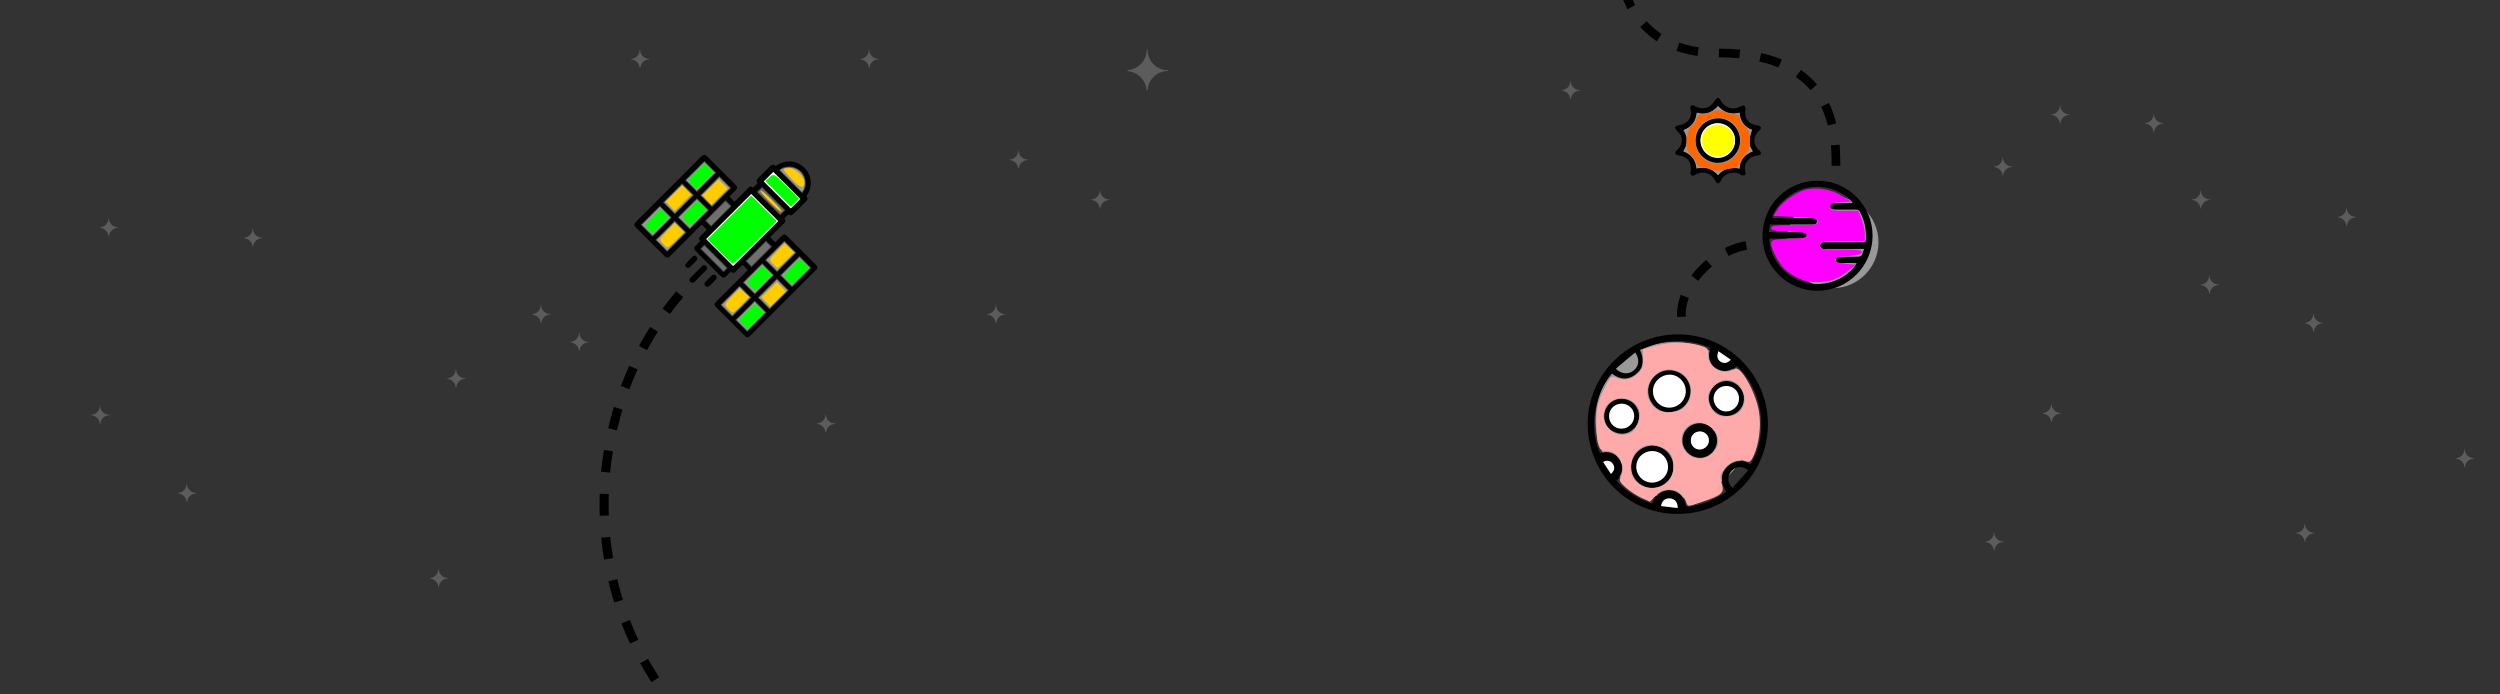 <?xml version="1.0" encoding="UTF-8" standalone="no"?>
<svg
   xmlns:dc="http://purl.org/dc/elements/1.1/"
   xmlns:cc="http://creativecommons.org/ns#"
   xmlns:rdf="http://www.w3.org/1999/02/22-rdf-syntax-ns#"
   xmlns:svg="http://www.w3.org/2000/svg"
   xmlns="http://www.w3.org/2000/svg"
   xmlns:sodipodi="http://sodipodi.sourceforge.net/DTD/sodipodi-0.dtd"
   xmlns:inkscape="http://www.inkscape.org/namespaces/inkscape"
   inkscape:version="1.0 (4035a4fb49, 2020-05-01)"
   sodipodi:docname="space-background_color.svg"
   xml:space="preserve"
   style="enable-background:new 0 0 1440 400;"
   viewBox="0 0 1440 400"
   y="0px"
   x="0px"
   id="Layer_1"
   version="1.1"><rect x="0" y="0" width="1440" height="400" fill="#333333" stroke="none"/><defs
   id="defs162" /><sodipodi:namedview
   inkscape:current-layer="Layer_1"
   inkscape:window-maximized="1"
   inkscape:window-y="-8"
   inkscape:window-x="-8"
   inkscape:cy="200"
   inkscape:cx="720"
   inkscape:zoom="0.85277778"
   showgrid="false"
   id="namedview160"
   inkscape:window-height="1017"
   inkscape:window-width="1920"
   inkscape:pageshadow="2"
   inkscape:pageopacity="0"
   guidetolerance="10"
   gridtolerance="10"
   objecttolerance="10"
   borderopacity="1"
   bordercolor="#666666"
   pagecolor="#ffffff" />
<style
   id="style2"
   type="text/css">
	.st0{opacity:0.5;fill:#FFFFFF;}
	.st1{fill:#FFFFFF;}
	.st2{stroke:#000000;stroke-miterlimit:10;}
	.st3{fill:#FFFFFF;stroke:#000000;stroke-miterlimit:10;}
	.st4{opacity:0.5;fill:#FFFFFF;stroke:#000000;stroke-miterlimit:10;}
	.st5{opacity:0.3;fill:#FFFFFF;stroke:#000000;stroke-miterlimit:10;}
	.st6{fill:none;stroke:#000000;stroke-width:5.219;stroke-miterlimit:10;stroke-dasharray:12.525;}
	.st7{fill:none;stroke:#000000;stroke-width:5;stroke-miterlimit:10;stroke-dasharray:12;}
	.st8{opacity:0.2;fill:#FFFFFF;}
</style>
<circle
   id="circle4"
   r="26.5"
   cy="139.5"
   cx="1055.5"
   class="st0" />
<circle
   id="circle6"
   r="45"
   cy="242"
   cx="964"
   class="st0" />
<path
   id="path8"
   d="M969.4,87.2c4.8,1.7,7.3,5.1,7.7,10c5-1.3,9.1,0,12.5,3.9c3.3-4,7.5-5.1,12.5-3.8c0.2-5.2,3-8.3,7.7-10.1  c-1.3-2-2.3-4-2.1-6.2c0.3-2.1,1-4.1,1.6-6.3c-4.3-1.6-6.9-4.8-7.2-9.9c-5,1.2-9.2,0-12.5-3.9c-3.4,4-7.5,5.2-12.4,3.9  c-0.4,5.1-3,8.3-7.7,10.1C972.2,79,972.1,83.1,969.4,87.2z"
   class="st0" />
<path
   id="path10"
   d="M1015.2,135.8c0-17.6,14.1-31.7,31.7-31.7c17.5,0,31.7,14.2,31.7,31.7c0,17.4-14.3,31.7-31.7,31.7  C1029.4,167.5,1015.2,153.3,1015.2,135.8z M1073.7,143.4c-0.7,0-1.4,0-2,0c-6.7,0-13.4,0-20.1,0c-0.7,0-1.5,0.1-2-0.2  c-0.6-0.4-1.3-1.2-1.3-1.9c0-0.5,0.8-1.2,1.4-1.6c0.4-0.2,1-0.1,1.5-0.1c7.3,0,14.5,0,21.8,0c0.9,0,1.6,0,1.7-1.3  c0.4-5.8-0.6-11.2-3.4-16.3c-0.5-0.9-1.1-1.3-2.2-1.3c-4,0.1-8,0-12,0c-2,0-3-0.7-2.9-1.9c0.2-1.7,1.5-1.8,2.8-1.8c3,0,6.1,0,9.1,0  c0.3,0,0.7-0.1,1.1-0.2c-5.9-7.4-18-11.4-28.7-8c-8.2,2.6-17.3,11.2-17.5,16.8c0.5,0,0.9,0,1.4,0c7.2,0,14.4,0,21.6,0  c1.9,0,2.7,0.7,2.6,2c-0.2,1.6-1.3,1.7-2.6,1.7c-5,0-9.9,0-14.9,0c-3.1,0-6.3,0-9.6,0c-0.2,1.5-0.4,2.8-0.6,4.4c6.4,0,12.5,0,18.6,0  c0.7,0,1.5-0.1,2,0.2c0.6,0.4,1.2,1.2,1.2,1.8c0,0.6-0.8,1.2-1.4,1.6c-0.4,0.3-1.1,0.1-1.7,0.1c-5.5,0-11,0-16.5,0c-0.7,0-1.3,0-2,0  c0,9.2,7.1,22.2,21.4,25.5c11.8,2.7,23.6-2.6,29-11.3c-0.6,0-1.2-0.1-1.7-0.1c-2.6,0-5.3,0-7.9,0c-1.2,0-2.4-0.3-2.4-1.8  c0-1.5,1.1-1.8,2.4-1.8c2.8,0,5.6,0,8.4,0c4,0,4,0,5.2-3.9C1073.7,144,1073.7,143.9,1073.7,143.4z" />
<g
   id="g16">
	<path
   id="path12"
   d="M974.1,64.8c-0.1-0.5-0.2-1.1-0.3-1.7c-0.2-0.8-0.5-1.6,0.3-2.2c0.9-0.7,1.6-0.1,2.3,0.3c3,1.6,5.9,1.6,8.7-0.2   c1.2-0.8,1.9-2.3,2.9-3.4c0.5-0.5,1-1.3,1.5-1.3c0.5,0,1.2,0.8,1.5,1.3c2,4.4,7.2,6.2,11.5,3.7c0.2-0.1,0.4-0.3,0.6-0.3   c0.6-0.1,1.4-0.3,1.7-0.1c0.4,0.3,0.6,1.2,0.6,1.7c-1,5.6,1.8,9.2,7.3,9.7c0.6,0.1,1.5,0.6,1.6,1c0.1,0.6-0.3,1.4-0.8,1.8   c-4,3.3-4,8.4,0,11.7c0.5,0.4,0.9,1.2,0.8,1.7c-0.1,0.5-1,1-1.6,1c-1.9,0.3-3.8,0.7-5.2,2.1c-2.2,2-3,4.4-2.2,7.2   c0.2,0.9,0.5,1.8-0.5,2.2c-0.5,0.2-1.5,0-2-0.3c-4.3-2.6-9.6-0.9-11.7,3.6c-0.3,0.6-1,1.3-1.6,1.3c-0.4,0-1.2-0.7-1.4-1.3   c-2.1-4.5-6.9-6.2-11.3-3.8c-0.4,0.2-0.8,0.5-1.2,0.6c-1.2,0.4-2.1-0.5-1.9-1.7c1.1-5.8-1.6-9.4-7.4-10c-0.5-0.1-1.4-0.6-1.4-1   c-0.1-0.5,0.3-1.4,0.8-1.7c3.2-2.7,4-6.6,1.7-9.8c-0.5-0.7-1.2-1.1-1.7-1.8c-0.4-0.5-0.9-1.3-0.8-1.9c0.1-0.4,1-0.9,1.6-1   c4.1-0.4,6.8-2.5,7.5-6.2C974,65.8,974,65.4,974.1,64.8z M969.4,87.2c4.8,1.7,7.3,5.1,7.7,10c5-1.3,9.1,0,12.5,3.9   c3.3-4,7.5-5.1,12.5-3.8c0.2-5.2,3-8.3,7.7-10.1c-1.3-2-2.3-4-2.1-6.2c0.3-2.1,1-4.1,1.6-6.3c-4.3-1.6-6.9-4.8-7.2-9.9   c-5,1.2-9.2,0-12.5-3.9c-3.4,4-7.5,5.2-12.4,3.9c-0.4,5.1-3,8.3-7.7,10.1C972.2,79,972.1,83.1,969.4,87.2z" />
	<path
   id="path14"
   d="M976.7,81c0-7.2,5.8-12.8,13.2-12.8c6.7,0,12.4,6,12.4,12.8c0,7-5.8,12.7-12.8,12.8C982.5,93.8,976.7,88.1,976.7,81z    M989.5,90.9c5.5,0,9.9-4.5,9.9-10c0-5.5-4.5-9.9-10-9.9c-5.5,0-9.9,4.4-9.9,10C979.6,86.5,984,90.9,989.5,90.9z" />
</g>
<g
   id="g46">
	<path
   id="path18"
   d="M1018.3,244.5c-0.1,28.9-23.6,52-52.9,51.5c-28.9-0.4-51.1-24.1-50.9-52.3c0.2-28.3,23.8-51.5,52.7-51.1   C996.3,193,1018.5,216.9,1018.3,244.5z M1008.4,267.5c11.3-19.3,6-44-7.9-56.6c-0.2,0.1-0.4,0.2-0.6,0.3c-3.7,3-7.8,3.3-11.4,1   c-3.5-2.2-4.9-6-3.7-10.6c0.4-1.4-0.3-1.6-1.3-2c-9.7-3.8-19.6-4.1-29.6-1.4c-3.1,0.8-6.1,2.2-9.3,3.3c2.4,5.2,2.4,9.8-1.6,13.4   c-4.6,4.2-9.7,4-14.5,0.3c-11.1,12.4-12.9,34-6.8,45.8c4.3-1.3,8.1-0.5,10.8,3.2c3.2,4.4,2.2,8.7-1.4,12.7   c5.7,6.4,12.6,10.5,20.5,13.2c0.3-0.5,0.4-0.8,0.5-1c1.9-4.6,5.4-7,10-6.7c4.4,0.3,7.7,3.3,8.7,8c0.3,1.5,1.1,1.6,2.3,1.4   c6.8-1.1,13.2-3.4,19.1-7.1c0.7-0.5,1.4-1,2-1.5c-3.2-6-3.2-10.3,0.3-14C998.7,264.9,1003.4,264.6,1008.4,267.5z M930.7,212.4   c3.3,3.2,7.4,3.4,10.3,1c3.1-2.6,3.6-6.3,0.9-10.4C938.1,206.1,934.4,209.2,930.7,212.4z M1007,270.9c-3.5-2.7-7.3-2.4-9.8,0.5   c-2.4,2.8-2.3,7,0.7,9.7C1000.8,277.7,1003.8,274.4,1007,270.9z M966.3,292.6c0.2-3.1-1.5-5.2-4.2-5.5c-2.9-0.3-4.8,1.2-5.3,4.4   C960,291.9,963.1,292.3,966.3,292.6z M989.8,202.3c-1,2.9-0.5,4.8,1.5,6c1.9,1.1,3.9,0.8,5.7-1.2   C994.6,205.6,992.3,204,989.8,202.3z M927.9,273c2.2-2.1,2.4-4.1,0.9-6c-1.3-1.7-3.4-2.1-5.4-0.9C925,268.4,926.4,270.7,927.9,273z   " />
	<path
   id="path20"
   d="M966.3,292.6c-3.2-0.4-6.3-0.7-9.5-1.1c0.4-3.1,2.4-4.7,5.3-4.4C964.8,287.4,966.5,289.5,966.3,292.6z"
   class="st1" />
	<path
   id="path22"
   d="M989.8,202.3c2.5,1.7,4.8,3.3,7.1,4.9c-1.7,2-3.8,2.3-5.7,1.2C989.3,207.2,988.7,205.3,989.8,202.3z"
   class="st1" />
	<path
   id="path24"
   d="M927.9,273c-1.5-2.4-3-4.6-4.5-6.9c2-1.2,4.1-0.7,5.4,0.9C930.3,268.9,930.1,271,927.9,273z"
   class="st1" />
	<path
   id="path26"
   d="M951.6,281c-6.8,0-12.1-5.5-12-12.3c0.1-6.6,5.6-12,12.2-12c6.6,0.1,12.1,5.5,12.1,12.2C963.8,275.6,958.4,281,951.6,281z    M959,269.2c0.1-4.2-3.1-7.6-7.1-7.7c-4.2-0.1-7.5,3.1-7.6,7.2c-0.1,4.1,3.1,7.5,7.3,7.5C955.6,276.3,958.9,273.2,959,269.2z" />
	<path
   id="path28"
   d="M961.5,237.4c-6.2,0.3-11.7-4.9-12.1-11.5c-0.4-6.4,4.9-12.3,11.3-12.6c7-0.3,12.6,4.6,13,11.3   C974,231.7,968.9,237.1,961.5,237.4z M961.5,232.8c4.1,0,7.5-3.3,7.5-7.3c0-4-3.3-7.5-7.1-7.6c-4.1-0.1-7.7,3.3-7.7,7.4   C954.1,229.4,957.4,232.7,961.5,232.8z" />
	<path
   id="path30"
   d="M994.4,219.5c5.5,0,10.1,4.6,10.1,10.1c0,5.5-4.6,10.1-10.2,10c-5.4-0.1-9.9-4.6-10-10   C984.3,224.2,988.9,219.5,994.4,219.5z M999.7,229.6c0-3-2.3-5.3-5.3-5.2c-3,0-5.3,2.4-5.3,5.3c0,2.8,2.4,5.3,5.1,5.3   C997.2,235,999.7,232.5,999.7,229.6z" />
	<path
   id="path32"
   d="M944.1,239.8c0,5.4-4.5,10-9.8,10c-5.9-0.1-10.3-4.4-10.3-10.1c0-5.4,4.5-10,9.8-10C939.6,229.7,944.1,234.1,944.1,239.8z    M928.7,239.7c0,2.9,2.4,5.3,5.3,5.3c2.9,0,5.2-2.3,5.3-5.2c0.1-2.9-2.3-5.3-5.3-5.4C931.1,234.5,928.7,236.8,928.7,239.7z" />
	<path
   id="path34"
   d="M969.1,253.7c0-5.5,4.4-9.9,9.9-9.9c5.5,0,10,4.4,10,9.9c0,5.5-4.5,10-9.9,10C973.7,263.6,969.1,259.1,969.1,253.7z    M984.3,253.6c0-2.9-2.3-5.1-5.2-5.1c-2.9,0-5.1,2.3-5.1,5.2c0,2.8,2.2,5.1,5,5.1C981.9,258.9,984.3,256.6,984.3,253.6z" />
	<path
   id="path36"
   d="M960.8,269.2c-0.1,4.9-4.2,8.8-9.3,8.8c-5.1-0.1-9.1-4.2-9-9.3c0.1-5.1,4.2-9,9.4-8.9   C957,259.9,960.9,264.1,960.8,269.2z"
   class="st1" />
	<path
   id="path38"
   d="M961.4,234.8c-5.2,0-9.4-4.4-9.3-9.6c0-5.2,4.6-9.5,9.9-9.4c4.9,0.1,9.1,4.5,9,9.6   C971,230.6,966.6,234.9,961.4,234.8z"
   class="st1" />
	<path
   id="path40"
   d="M1001.7,229.6c0,4.1-3.5,7.5-7.6,7.4c-3.8,0-7-3.4-7.1-7.4c0-4,3.2-7.3,7.3-7.3   C998.5,222.3,1001.7,225.4,1001.7,229.6z"
   class="st1" />
	<path
   id="path42"
   d="M926.8,239.7c0-4.1,3.2-7.2,7.3-7.2c4.1,0,7.3,3.3,7.2,7.3c-0.1,3.9-3.3,7.1-7.2,7.1   C930.1,247.1,926.8,243.8,926.8,239.7z"
   class="st1" />
	<path
   id="path44"
   d="M984.3,253.6c0,2.9-2.4,5.3-5.4,5.3c-2.8,0-4.9-2.3-5-5.1c0-2.9,2.2-5.2,5.1-5.2   C981.9,248.5,984.2,250.7,984.3,253.6z"
   class="st1" />
</g>
<g
   id="ZDwusf.tif">
	<g
   id="g94">
		<path
   id="path48"
   d="M446.8,96.2c6.4-4.6,12.7-2.7,16.3,0.9c2.2,2.2,3.2,4.9,3.4,7.9c0.1,3-0.9,5.7-2.7,8c1.2,1.5,1.2,1.6-0.2,3    c-2.2,2.2-4.4,4.4-6.6,6.6c-1.2,1.2-1.4,1.2-2.8,0.1c-1,1-2.1,2.1-3.1,3.1c1.1,1.5,1.1,1.6-0.3,2.9c-2.6,2.6-5.2,5.2-7.9,7.9    c1.2,1.2,2.4,2.4,3.7,3.7c1-1,2.1-2.1,3.2-3.2c2-2,2-2,4,0c5.2,5.2,10.4,10.4,15.6,15.6c1.2,1.2,1.2,1.6,0,2.7    c-12.5,12.5-25,25-37.5,37.5c-1.2,1.2-1.6,1.2-2.7,0c-5.4-5.4-10.8-10.7-16.1-16.1c-1.3-1.3-1.3-1.6,0-2.9    c5.8-5.8,11.7-11.7,17.5-17.5c0.7-0.7,0.8-1.1,0-1.8c-1-0.9-1.9-1.8-2.9-2.8c-1.4,1.4-2.6,2.6-3.9,3.9c-1.3,1.3-1.4,1.3-2.9,0.1    c-1,1-2,2-3,3c-0.9,0.9-1.4,0.9-2.3,0c-4.9-4.9-9.7-9.7-14.6-14.6c-1-1-1-1.3,0-2.3c1-1,2-2,2.9-2.9c-1-1.7-1-1.7,0.4-3.1    c1.2-1.2,2.4-2.4,3.6-3.6c-1.2-1.2-2.4-2.4-3.7-3.7c-0.3,0.3-0.6,0.6-0.9,0.9c-5.9,5.9-11.7,11.7-17.6,17.6    c-1.1,1.1-1.5,1.1-2.6,0c-5.5-5.4-10.9-10.9-16.4-16.4c-1.1-1.1-1.1-1.5,0-2.6c12.6-12.6,25.2-25.2,37.7-37.7c1-1,1.4-1,2.5,0    c5.5,5.5,11,11,16.4,16.4c1,1,1,1.5,0,2.5c-1.3,1.3-2.5,2.5-3.9,3.9c1.2,1.2,2.4,2.4,3.7,3.7c0.3-0.3,0.5-0.5,0.8-0.8    c2.4-2.4,4.8-4.8,7.2-7.2c1.2-1.2,1.4-1.2,2.8-0.2c1-1,2.1-2.1,3.1-3.1c-1-1.5-1-1.6,0.3-2.9c2.2-2.2,4.5-4.5,6.7-6.7    C445.2,95.1,445.5,95.1,446.8,96.2z M449,127.3c-5.5-5.5-10.9-10.9-16.3-16.3c-8.9,8.9-17.8,17.8-26.7,26.7    c5.5,5.5,10.9,10.9,16.3,16.3C431.2,145.1,440,136.2,449,127.3z M461.7,114.6c-5.5-5.5-10.9-10.9-16.3-16.3    c-2.1,2.1-4.1,4.1-6.2,6.2c5.5,5.5,10.9,10.9,16.3,16.3C457.6,118.7,459.7,116.6,461.7,114.6z M460.5,147.4    c-3.8,3.8-7.5,7.5-11.2,11.2c2.3,2.3,4.6,4.6,6.9,6.9c3.7-3.7,7.5-7.5,11.2-11.2C465,151.9,462.8,149.7,460.5,147.4z M434.7,173.1    c-3.8,3.8-7.5,7.5-11.2,11.2c2.3,2.3,4.6,4.6,6.9,6.9c3.8-3.8,7.5-7.5,11.2-11.2C439.3,177.6,437.1,175.4,434.7,173.1z     M440.6,149.8c2.4,2.4,4.6,4.6,7,7c3.7-3.7,7.4-7.4,11.2-11.2c-2.3-2.3-4.6-4.6-7-7C448,142.4,444.3,146.1,440.6,149.8z     M421.8,182.5c3.8-3.8,7.5-7.5,11.1-11.1c-2.4-2.4-4.6-4.6-6.9-6.9c-3.7,3.7-7.4,7.4-11.1,11.1    C417.2,177.9,419.5,180.2,421.8,182.5z M410.1,119.4c3.7-3.7,7.4-7.4,11.1-11.1c-2.4-2.4-4.6-4.6-6.9-6.9    c-3.7,3.7-7.4,7.4-11.1,11.1C405.5,114.8,407.8,117,410.1,119.4z M388.6,127c-3.8,3.8-7.5,7.5-11.2,11.2c2.3,2.3,4.6,4.6,6.9,6.9    c3.7-3.7,7.4-7.4,11.2-11.2C393.2,131.6,391,129.3,388.6,127z M405.7,92.6c-3.7,3.7-7.4,7.4-11.2,11.2c2.3,2.3,4.6,4.6,6.9,6.9    c3.7-3.7,7.4-7.4,11.2-11.2C410.3,97.3,408.1,95,405.7,92.6z M387,125.3c-2.4-2.4-4.7-4.7-6.9-6.9c-3.7,3.7-7.4,7.4-11.1,11.1    c2.4,2.4,4.6,4.6,6.9,6.9C379.5,132.7,383.2,129.1,387,125.3z M443.3,178.3c3.8-3.8,7.4-7.4,11.1-11.1c-2.3-2.3-4.6-4.6-6.9-6.9    c-3.7,3.7-7.4,7.4-11.1,11.1C438.7,173.7,441,175.9,443.3,178.3z M434.8,169.7c3.6-3.6,7.2-7.2,10.7-10.7c0.5-0.5,0.2-0.8-0.2-1.1    c-1.7-1.7-3.5-3.5-5.2-5.2c-0.4-0.4-0.7-0.7-1.1-1.1c-3.8,3.8-7.5,7.5-11.2,11.2C430.1,165,432.4,167.3,434.8,169.7z M408.4,121.1    c-2.3-2.3-4.6-4.6-7-7c-3.7,3.7-7.4,7.4-11.1,11.1c2.3,2.3,4.6,4.6,7,7C401,128.5,404.7,124.8,408.4,121.1z M392.9,105.5    c-3.8,3.8-7.4,7.4-11.1,11.1c2.3,2.3,4.6,4.6,6.9,6.9c3.7-3.7,7.4-7.4,11.1-11.1C397.5,110.1,395.2,107.9,392.9,105.5z M462,111.4    c3.2-3.7,2.8-9.4-0.8-12.9c-3.5-3.4-9.3-3.6-12.7-0.6C453.1,102.4,457.6,106.9,462,111.4z M409.6,130.7c4-4,8-8,11.9-11.9    c-1.3-1.3-2.5-2.5-3.6-3.6c-4,4-7.9,7.9-11.9,11.9C407.2,128.3,408.4,129.4,409.6,130.7z M441.2,138.5c-4,4-7.9,7.9-11.9,11.9    c1.2,1.2,2.4,2.4,3.6,3.6c4-4,7.9-7.9,11.9-11.9C443.6,140.9,442.5,139.8,441.2,138.5z M435.8,110.6c4.6,4.6,9.1,9.1,13.6,13.6    c1.1-1.1,2.1-2.1,3.1-3.1c-4.6-4.6-9.1-9.1-13.6-13.6C437.8,108.6,436.8,109.6,435.8,110.6z M419.3,154.4c-4.5-4.5-9-9-13.6-13.6    c-0.9,0.9-1.7,1.7-2.5,2.5c4.6,4.6,9.1,9.1,13.6,13.6C417.6,156,418.4,155.2,419.3,154.4z"
   class="st2" />
		<path
   id="path50"
   d="M401.5,156.9c1-1,2-2,3-3c0.6-0.6,1.2-1,1.9-0.3c0.7,0.7,0.3,1.4-0.2,1.9c-2.1,2.1-4.2,4.2-6.3,6.3    c-0.6,0.6-1.3,0.9-1.9,0.3c-0.7-0.7-0.3-1.4,0.3-2C399.3,159,400.4,158,401.5,156.9z"
   class="st2" />
		<path
   id="path52"
   d="M410.1,162.6c-0.6,0.6-1.1,1.2-1.8,1.7c-0.5,0.5-1.2,0.6-1.7,0c-0.5-0.5-0.4-1.2,0.1-1.6    c1.2-1.2,2.4-2.5,3.6-3.6c0.5-0.5,1.2-0.6,1.7,0c0.5,0.6,0.3,1.1-0.1,1.6C411.3,161.4,410.7,162,410.1,162.6z"
   class="st2" />
		<path
   id="path54"
   d="M397.5,149.9c0.6-0.6,1.2-1.2,1.7-1.7c0.5-0.5,1.1-0.6,1.6-0.1c0.6,0.5,0.5,1.2,0,1.7    c-1.2,1.2-2.4,2.5-3.6,3.6c-0.5,0.5-1.1,0.6-1.6,0.1c-0.5-0.5-0.5-1.2,0.1-1.7C396.3,151.1,396.9,150.5,397.5,149.9z"
   class="st2" />
		<path
   id="path56"
   d="M449,127.3c-8.9,8.9-17.8,17.8-26.7,26.7c-5.4-5.4-10.8-10.8-16.3-16.3c8.9-8.9,17.8-17.8,26.7-26.7    C438.1,116.5,443.5,121.9,449,127.3z"
   class="st3" />
		<path
   id="path58"
   d="M461.7,114.6c-2.1,2.1-4.1,4.1-6.2,6.2c-5.4-5.4-10.8-10.8-16.3-16.3c2.1-2.1,4.1-4.1,6.2-6.2    C450.9,103.7,456.3,109.1,461.7,114.6z"
   class="st3" />
		<path
   id="path60"
   d="M460.5,147.4c2.3,2.3,4.6,4.6,6.9,6.9c-3.7,3.7-7.4,7.4-11.2,11.2c-2.3-2.3-4.6-4.6-6.9-6.9    C453,154.8,456.7,151.1,460.5,147.4z"
   class="st4" />
		<path
   id="path62"
   d="M434.7,173.1c2.3,2.3,4.6,4.6,6.9,6.9c-3.7,3.7-7.4,7.4-11.2,11.2c-2.3-2.3-4.5-4.5-6.9-6.9    C427.3,180.6,431,176.9,434.7,173.1z"
   class="st4" />
		<path
   id="path64"
   d="M440.6,149.8c3.7-3.7,7.4-7.4,11.2-11.2c2.3,2.3,4.6,4.6,7,7c-3.7,3.7-7.4,7.4-11.2,11.2    C445.2,154.5,443,152.2,440.6,149.8z"
   class="st4" />
		<path
   id="path66"
   d="M421.8,182.5c-2.3-2.3-4.6-4.6-6.9-6.9c3.7-3.7,7.4-7.4,11.1-11.1c2.3,2.3,4.6,4.6,6.9,6.9    C429.3,175.1,425.6,178.8,421.8,182.5z"
   class="st4" />
		<path
   id="path68"
   d="M410.1,119.4c-2.3-2.3-4.6-4.6-6.9-6.9c3.7-3.7,7.4-7.4,11.1-11.1c2.3,2.3,4.6,4.6,6.9,6.9    C417.5,111.9,413.8,115.6,410.1,119.4z"
   class="st4" />
		<path
   id="path70"
   d="M388.6,127c2.3,2.3,4.6,4.6,6.9,6.9c-3.7,3.7-7.4,7.4-11.2,11.2c-2.3-2.3-4.6-4.6-6.9-6.9    C381.2,134.5,384.9,130.8,388.6,127z"
   class="st4" />
		<path
   id="path72"
   d="M405.7,92.6c2.3,2.3,4.6,4.6,6.9,6.9c-3.7,3.7-7.4,7.4-11.2,11.2c-2.3-2.3-4.6-4.6-6.9-6.9    C398.3,100.1,402,96.4,405.7,92.6z"
   class="st4" />
		<path
   id="path74"
   d="M387,125.3c-3.7,3.7-7.4,7.4-11.1,11.1c-2.3-2.3-4.6-4.6-6.9-6.9c3.7-3.7,7.4-7.4,11.1-11.1    C382.3,120.7,384.6,123,387,125.3z"
   class="st4" />
		<path
   id="path76"
   d="M443.3,178.3c-2.3-2.3-4.6-4.6-6.9-6.9c3.7-3.7,7.4-7.4,11.1-11.1c2.3,2.3,4.6,4.6,6.9,6.9    C450.8,170.8,447.1,174.5,443.3,178.3z"
   class="st4" />
		<path
   id="path78"
   d="M434.8,169.7c-2.4-2.4-4.7-4.7-7-7c3.7-3.7,7.4-7.4,11.2-11.2c0.4,0.4,0.7,0.7,1.1,1.1    c1.7,1.7,3.5,3.5,5.2,5.2c0.3,0.3,0.7,0.6,0.2,1.1C441.9,162.5,438.4,166.1,434.8,169.7z"
   class="st4" />
		<path
   id="path80"
   d="M408.4,121.1c-3.7,3.7-7.4,7.4-11.1,11.1c-2.3-2.3-4.6-4.6-7-7c3.7-3.7,7.4-7.4,11.1-11.1    C403.8,116.4,406.1,118.7,408.4,121.1z"
   class="st4" />
		<path
   id="path82"
   d="M392.9,105.5c2.4,2.4,4.6,4.6,6.9,6.9c-3.7,3.7-7.4,7.4-11.1,11.1c-2.3-2.3-4.6-4.6-6.9-6.9    C385.4,112.9,389.1,109.3,392.9,105.5z"
   class="st4" />
		<path
   id="path84"
   d="M462,111.4c-4.5-4.5-9-9-13.4-13.4c3.4-3.1,9.2-2.8,12.7,0.6C464.8,102,465.2,107.7,462,111.4z"
   class="st4" />
		<path
   id="path86"
   d="M409.6,130.7c-1.2-1.2-2.4-2.4-3.6-3.6c4-4,7.9-7.9,11.9-11.9c1.2,1.2,2.4,2.4,3.6,3.6    C417.5,122.7,413.6,126.6,409.6,130.7z"
   class="st5" />
		<path
   id="path88"
   d="M441.2,138.5c1.2,1.2,2.4,2.4,3.6,3.6c-4,4-7.9,7.9-11.9,11.9c-1.2-1.2-2.4-2.4-3.6-3.6    C433.3,146.5,437.2,142.5,441.2,138.5z"
   class="st5" />
		<path
   id="path90"
   d="M435.8,110.6c1-1,2-2,3.1-3.1c4.5,4.5,9.1,9.1,13.6,13.6c-1,1-2,2-3.1,3.1    C444.9,119.7,440.3,115.2,435.8,110.6z"
   class="st5" />
		<path
   id="path92"
   d="M419.3,154.4c-0.8,0.8-1.6,1.6-2.5,2.5c-4.5-4.5-9-9-13.6-13.6c0.8-0.8,1.6-1.6,2.5-2.5    C410.2,145.3,414.7,149.8,419.3,154.4z"
   class="st5" />
	</g>
</g>
<path
   id="path97"
   d="M391.5,169.5c-98,115-39,354,262.7,311c298.8-42.6,305-77,305-77"
   class="st6" />
<path
   id="path99"
   d="M968.5,182.5c-1-19,20-42,46-42"
   class="st7" />
<path
   id="path101"
   d="M1057.5,95.5c0-18,0-65-68-65s-58-75-58-75"
   class="st7" />
<path
   id="path103"
   d="M989.5,90.9c5.5,0,9.9-4.5,9.9-10c0-5.5-4.5-9.9-10-9.9c-5.5,0-9.9,4.4-9.9,10C979.6,86.5,984,90.9,989.5,90.9z  "
   class="st1" />
<path
   id="path105"
   d="M672.8,40.5c-6.5,0-11.8-5.3-11.8-11.8c0-0.1,0-0.2,0-0.2c-0.2,0-0.3,0-0.5,0c0,0.1,0,0.1,0,0.2  c0,6.2-4.9,11.3-11,11.7c0,0.2,0,0.4,0,0.6c5.8,0.4,10.5,5.1,10.9,10.9c0.2,0,0.4,0,0.6,0c0.4-6.1,5.5-11,11.7-11c0.1,0,0.1,0,0.2,0  c0-0.2,0-0.3,0-0.5C672.9,40.5,672.8,40.5,672.8,40.5z"
   class="st8" />
<path
   id="path107"
   d="M591.9,91.9c-2.9,0-5.2-2.4-5.2-5.2c0,0,0-0.1,0-0.1c-0.1,0-0.2,0-0.2,0c0,0,0,0.1,0,0.1c0,2.8-2.2,5.1-4.9,5.2  c0,0.1,0,0.2,0,0.3c2.6,0.2,4.7,2.3,4.9,4.9c0.1,0,0.2,0,0.3,0c0.2-2.7,2.4-4.9,5.2-4.9c0,0,0.1,0,0.1,0c0-0.1,0-0.2,0-0.2  C592,91.9,591.9,91.9,591.9,91.9z"
   class="st8" />
<path
   id="path109"
   d="M505.9,33.9c-2.9,0-5.2-2.4-5.2-5.2c0,0,0-0.1,0-0.1c-0.1,0-0.2,0-0.2,0c0,0,0,0.1,0,0.1c0,2.8-2.2,5.1-4.9,5.2  c0,0.1,0,0.2,0,0.3c2.6,0.2,4.7,2.3,4.9,4.9c0.1,0,0.2,0,0.3,0c0.2-2.7,2.4-4.9,5.2-4.9c0,0,0.1,0,0.1,0c0-0.1,0-0.2,0-0.2  C506,33.9,505.9,33.9,505.9,33.9z"
   class="st8" />
<path
   id="path111"
   d="M373.9,33.9c-2.9,0-5.2-2.4-5.2-5.2c0,0,0-0.1,0-0.1c-0.1,0-0.2,0-0.2,0c0,0,0,0.1,0,0.1c0,2.8-2.2,5.1-4.9,5.2  c0,0.1,0,0.2,0,0.3c2.6,0.2,4.7,2.3,4.9,4.9c0.1,0,0.2,0,0.3,0c0.2-2.7,2.4-4.9,5.2-4.9c0,0,0.1,0,0.1,0c0-0.1,0-0.2,0-0.2  C374,33.9,373.9,33.9,373.9,33.9z"
   class="st8" />
<path
   id="path113"
   d="M150.9,136.9c-2.9,0-5.2-2.4-5.2-5.2c0,0,0-0.1,0-0.1c-0.1,0-0.2,0-0.2,0c0,0,0,0.1,0,0.1  c0,2.8-2.2,5.1-4.9,5.2c0,0.1,0,0.2,0,0.3c2.6,0.2,4.7,2.3,4.9,4.9c0.1,0,0.2,0,0.3,0c0.2-2.7,2.4-4.9,5.2-4.9c0,0,0.1,0,0.1,0  c0-0.1,0-0.2,0-0.2C151,136.9,150.9,136.9,150.9,136.9z"
   class="st8" />
<path
   id="path115"
   d="M62.9,238.9c-2.9,0-5.2-2.4-5.2-5.2c0,0,0-0.1,0-0.1c-0.1,0-0.2,0-0.2,0c0,0,0,0.1,0,0.1c0,2.8-2.2,5.1-4.9,5.2  c0,0.1,0,0.2,0,0.3c2.6,0.2,4.7,2.3,4.9,4.9c0.1,0,0.2,0,0.3,0c0.2-2.7,2.4-4.9,5.2-4.9c0,0,0.1,0,0.1,0c0-0.1,0-0.2,0-0.2  C63,238.9,62.9,238.9,62.9,238.9z"
   class="st8" />
<path
   id="path117"
   d="M112.9,283.9c-2.9,0-5.2-2.4-5.2-5.2c0,0,0-0.1,0-0.1c-0.1,0-0.2,0-0.2,0c0,0,0,0.1,0,0.1  c0,2.8-2.2,5.1-4.9,5.2c0,0.1,0,0.2,0,0.3c2.6,0.2,4.7,2.3,4.9,4.9c0.1,0,0.2,0,0.3,0c0.2-2.7,2.4-4.9,5.2-4.9c0,0,0.1,0,0.1,0  c0-0.1,0-0.2,0-0.2C113,283.9,112.9,283.9,112.9,283.9z"
   class="st8" />
<path
   id="path119"
   d="M67.9,130.9c-2.9,0-5.2-2.4-5.2-5.2c0,0,0-0.1,0-0.1c-0.1,0-0.2,0-0.2,0c0,0,0,0.1,0,0.1c0,2.8-2.2,5.1-4.9,5.2  c0,0.1,0,0.2,0,0.3c2.6,0.2,4.7,2.3,4.9,4.9c0.1,0,0.2,0,0.3,0c0.2-2.7,2.4-4.9,5.2-4.9c0,0,0.1,0,0.1,0c0-0.1,0-0.2,0-0.2  C68,130.9,67.9,130.9,67.9,130.9z"
   class="st8" />
<path
   id="path121"
   d="M638.9,114.9c-2.9,0-5.2-2.4-5.2-5.2c0,0,0-0.1,0-0.1c-0.1,0-0.2,0-0.2,0c0,0,0,0.1,0,0.1  c0,2.8-2.2,5.1-4.9,5.2c0,0.1,0,0.2,0,0.3c2.6,0.2,4.7,2.3,4.9,4.9c0.1,0,0.2,0,0.3,0c0.2-2.7,2.4-4.9,5.2-4.9c0,0,0.1,0,0.1,0  c0-0.1,0-0.2,0-0.2C639,114.9,638.9,114.9,638.9,114.9z"
   class="st8" />
<path
   id="path123"
   d="M1153.9,311.9c-2.9,0-5.2-2.4-5.2-5.2c0,0,0-0.1,0-0.1c-0.1,0-0.2,0-0.2,0c0,0,0,0.1,0,0.1  c0,2.8-2.2,5.1-4.9,5.2c0,0.1,0,0.2,0,0.3c2.6,0.2,4.7,2.3,4.9,4.9c0.1,0,0.2,0,0.3,0c0.2-2.7,2.4-4.9,5.2-4.9c0,0,0.1,0,0.1,0  c0-0.1,0-0.2,0-0.2C1154,311.9,1153.9,311.9,1153.9,311.9z"
   class="st8" />
<path
   id="path125"
   d="M1186.9,237.9c-2.9,0-5.2-2.4-5.2-5.2c0,0,0-0.1,0-0.1c-0.1,0-0.2,0-0.2,0c0,0,0,0.1,0,0.1  c0,2.8-2.2,5.1-4.9,5.2c0,0.1,0,0.2,0,0.3c2.6,0.2,4.7,2.3,4.9,4.9c0.1,0,0.2,0,0.3,0c0.2-2.7,2.4-4.9,5.2-4.9c0,0,0.1,0,0.1,0  c0-0.1,0-0.2,0-0.2C1187,237.9,1186.9,237.9,1186.9,237.9z"
   class="st8" />
<path
   id="path127"
   d="M1337.9,185.9c-2.9,0-5.2-2.4-5.2-5.2c0,0,0-0.1,0-0.1c-0.1,0-0.2,0-0.2,0c0,0,0,0.1,0,0.1  c0,2.8-2.2,5.1-4.9,5.2c0,0.1,0,0.2,0,0.3c2.6,0.2,4.7,2.3,4.9,4.9c0.1,0,0.2,0,0.3,0c0.2-2.7,2.4-4.9,5.2-4.9c0,0,0.1,0,0.1,0  c0-0.1,0-0.2,0-0.2C1338,185.9,1337.9,185.9,1337.9,185.9z"
   class="st8" />
<path
   id="path129"
   d="M1272.9,114.9c-2.9,0-5.2-2.4-5.2-5.2c0,0,0-0.1,0-0.1c-0.1,0-0.2,0-0.2,0c0,0,0,0.1,0,0.1  c0,2.8-2.2,5.1-4.9,5.2c0,0.1,0,0.2,0,0.3c2.6,0.2,4.7,2.3,4.9,4.9c0.1,0,0.2,0,0.3,0c0.2-2.7,2.4-4.9,5.2-4.9c0,0,0.1,0,0.1,0  c0-0.1,0-0.2,0-0.2C1273,114.9,1272.9,114.9,1272.9,114.9z"
   class="st8" />
<path
   id="path131"
   d="M1245.9,70.9c-2.9,0-5.2-2.4-5.2-5.2c0,0,0-0.1,0-0.1c-0.1,0-0.2,0-0.2,0c0,0,0,0.1,0,0.1  c0,2.8-2.2,5.1-4.9,5.2c0,0.1,0,0.2,0,0.3c2.6,0.2,4.7,2.3,4.9,4.9c0.1,0,0.2,0,0.3,0c0.2-2.7,2.4-4.9,5.2-4.9c0,0,0.1,0,0.1,0  c0-0.1,0-0.2,0-0.2C1246,70.9,1245.9,70.9,1245.9,70.9z"
   class="st8" />
<path
   id="path133"
   d="M1191.9,65.9c-2.9,0-5.2-2.4-5.2-5.2c0,0,0-0.1,0-0.1c-0.1,0-0.2,0-0.2,0c0,0,0,0.1,0,0.1  c0,2.8-2.2,5.1-4.9,5.2c0,0.1,0,0.2,0,0.3c2.6,0.2,4.7,2.3,4.9,4.9c0.1,0,0.2,0,0.3,0c0.2-2.7,2.4-4.9,5.2-4.9c0,0,0.1,0,0.1,0  c0-0.1,0-0.2,0-0.2C1192,65.9,1191.9,65.9,1191.9,65.9z"
   class="st8" />
<path
   id="path135"
   d="M1158.9,95.9c-2.9,0-5.2-2.4-5.2-5.2c0,0,0-0.1,0-0.1c-0.1,0-0.2,0-0.2,0c0,0,0,0.1,0,0.1  c0,2.8-2.2,5.1-4.9,5.2c0,0.1,0,0.2,0,0.3c2.6,0.2,4.7,2.3,4.9,4.9c0.1,0,0.2,0,0.3,0c0.2-2.7,2.4-4.9,5.2-4.9c0,0,0.1,0,0.1,0  c0-0.1,0-0.2,0-0.2C1159,95.9,1158.9,95.9,1158.9,95.9z"
   class="st8" />
<path
   id="path137"
   d="M1277.9,163.9c-2.9,0-5.2-2.4-5.2-5.2c0,0,0-0.1,0-0.1c-0.1,0-0.2,0-0.2,0c0,0,0,0.1,0,0.1  c0,2.8-2.2,5.1-4.9,5.2c0,0.1,0,0.2,0,0.3c2.6,0.2,4.7,2.3,4.9,4.9c0.1,0,0.2,0,0.3,0c0.2-2.7,2.4-4.9,5.2-4.9c0,0,0.1,0,0.1,0  c0-0.1,0-0.2,0-0.2C1278,163.9,1277.9,163.9,1277.9,163.9z"
   class="st8" />
<path
   id="path139"
   d="M1332.9,306.9c-2.9,0-5.2-2.4-5.2-5.2c0,0,0-0.1,0-0.1c-0.1,0-0.2,0-0.2,0c0,0,0,0.1,0,0.1  c0,2.8-2.2,5.1-4.9,5.2c0,0.1,0,0.2,0,0.3c2.6,0.2,4.7,2.3,4.9,4.9c0.1,0,0.2,0,0.3,0c0.2-2.7,2.4-4.9,5.2-4.9c0,0,0.1,0,0.1,0  c0-0.1,0-0.2,0-0.2C1333,306.9,1332.9,306.9,1332.9,306.9z"
   class="st8" />
<path
   id="path141"
   d="M1356.9,124.9c-2.9,0-5.2-2.4-5.2-5.2c0,0,0-0.1,0-0.1c-0.1,0-0.2,0-0.2,0c0,0,0,0.1,0,0.1  c0,2.8-2.2,5.1-4.9,5.2c0,0.1,0,0.2,0,0.3c2.6,0.2,4.7,2.3,4.9,4.9c0.1,0,0.2,0,0.3,0c0.2-2.7,2.4-4.9,5.2-4.9c0,0,0.1,0,0.1,0  c0-0.1,0-0.2,0-0.2C1357,124.9,1356.9,124.9,1356.9,124.9z"
   class="st8" />
<path
   id="path143"
   d="M1424.9,263.9c-2.9,0-5.2-2.4-5.2-5.2c0,0,0-0.1,0-0.1c-0.1,0-0.2,0-0.2,0c0,0,0,0.1,0,0.1  c0,2.8-2.2,5.1-4.9,5.2c0,0.1,0,0.2,0,0.3c2.6,0.2,4.7,2.3,4.9,4.9c0.1,0,0.2,0,0.3,0c0.2-2.7,2.4-4.9,5.2-4.9c0,0,0.1,0,0.1,0  c0-0.1,0-0.2,0-0.2C1425,263.9,1424.9,263.9,1424.9,263.9z"
   class="st8" />
<path
   id="path145"
   d="M578.9,180.9c-2.9,0-5.2-2.4-5.2-5.2c0,0,0-0.1,0-0.1c-0.1,0-0.2,0-0.2,0c0,0,0,0.1,0,0.1  c0,2.8-2.2,5.1-4.9,5.2c0,0.1,0,0.2,0,0.3c2.6,0.2,4.7,2.3,4.9,4.9c0.1,0,0.2,0,0.3,0c0.2-2.7,2.4-4.9,5.2-4.9c0,0,0.1,0,0.1,0  c0-0.1,0-0.2,0-0.2C579,180.9,578.9,180.9,578.9,180.9z"
   class="st8" />
<path
   id="path147"
   d="M909.9,51.9c-2.9,0-5.2-2.4-5.2-5.2c0,0,0-0.1,0-0.1c-0.1,0-0.2,0-0.2,0c0,0,0,0.1,0,0.1c0,2.8-2.2,5.1-4.9,5.2  c0,0.1,0,0.2,0,0.3c2.6,0.2,4.7,2.3,4.9,4.9c0.1,0,0.2,0,0.3,0c0.2-2.7,2.4-4.9,5.2-4.9c0,0,0.1,0,0.1,0c0-0.1,0-0.2,0-0.2  C910,51.9,909.9,51.9,909.9,51.9z"
   class="st8" />
<path
   id="path149"
   d="M480.9,243.9c-2.9,0-5.2-2.4-5.2-5.2c0,0,0-0.1,0-0.1c-0.1,0-0.2,0-0.2,0c0,0,0,0.1,0,0.1  c0,2.8-2.2,5.1-4.9,5.2c0,0.1,0,0.2,0,0.3c2.6,0.2,4.7,2.3,4.9,4.9c0.1,0,0.2,0,0.3,0c0.2-2.7,2.4-4.9,5.2-4.9c0,0,0.1,0,0.1,0  c0-0.1,0-0.2,0-0.2C481,243.9,480.9,243.9,480.9,243.9z"
   class="st8" />
<path
   id="path151"
   d="M338.9,196.9c-2.9,0-5.2-2.4-5.2-5.2c0,0,0-0.1,0-0.1c-0.1,0-0.2,0-0.2,0c0,0,0,0.1,0,0.1  c0,2.8-2.2,5.1-4.9,5.2c0,0.1,0,0.2,0,0.3c2.6,0.2,4.7,2.3,4.9,4.9c0.1,0,0.2,0,0.3,0c0.2-2.7,2.4-4.9,5.2-4.9c0,0,0.1,0,0.1,0  c0-0.1,0-0.2,0-0.2C339,196.9,338.9,196.9,338.9,196.9z"
   class="st8" />
<path
   id="path153"
   d="M316.9,180.9c-2.9,0-5.2-2.4-5.2-5.2c0,0,0-0.1,0-0.1c-0.1,0-0.2,0-0.2,0c0,0,0,0.1,0,0.1  c0,2.8-2.2,5.1-4.9,5.2c0,0.1,0,0.2,0,0.3c2.6,0.2,4.7,2.3,4.9,4.9c0.1,0,0.2,0,0.3,0c0.2-2.7,2.4-4.9,5.2-4.9c0,0,0.1,0,0.1,0  c0-0.1,0-0.2,0-0.2C317,180.9,316.9,180.9,316.9,180.9z"
   class="st8" />
<path
   id="path155"
   d="M267.9,217.9c-2.9,0-5.2-2.4-5.2-5.2c0,0,0-0.1,0-0.1c-0.1,0-0.2,0-0.2,0c0,0,0,0.1,0,0.1  c0,2.8-2.2,5.1-4.9,5.2c0,0.1,0,0.2,0,0.3c2.6,0.2,4.7,2.3,4.9,4.9c0.1,0,0.2,0,0.3,0c0.2-2.7,2.4-4.9,5.2-4.9c0,0,0.1,0,0.1,0  c0-0.1,0-0.2,0-0.2C268,217.9,267.9,217.9,267.9,217.9z"
   class="st8" />
<path
   id="path157"
   d="M257.9,332.9c-2.9,0-5.2-2.4-5.2-5.2c0,0,0-0.1,0-0.1c-0.1,0-0.2,0-0.2,0c0,0,0,0.1,0,0.1  c0,2.8-2.2,5.1-4.9,5.2c0,0.1,0,0.2,0,0.3c2.6,0.2,4.7,2.3,4.9,4.9c0.1,0,0.2,0,0.3,0c0.2-2.7,2.4-4.9,5.2-4.9c0,0,0.1,0,0.1,0  c0-0.1,0-0.2,0-0.2C258,332.9,257.9,332.9,257.9,332.9z"
   class="st8" />
<path
   id="path166"
   d="m 971.319,289.414 c -2.801,-7.935 -12.161,-9.976 -17.739,-3.869 l -3.161,3.46 -4.765,-2.133 c -2.621,-1.173 -6.702,-3.834 -9.07,-5.913 -3.503,-3.075 -4.089,-4.182 -3.148,-5.94 3.494,-6.529 -1.144,-15.214 -8.124,-15.214 -3.072,0 -3.697,-0.579 -4.876,-4.512 -0.744,-2.482 -1.161,-8.694 -0.927,-13.804 0.35,-7.642 1.122,-10.706 4.35,-17.263 3.111,-6.318 4.327,-7.796 5.863,-7.125 5.153,2.251 9.15,1.856 12.866,-1.27 3.255,-2.739 3.731,-3.87 3.731,-8.865 v -5.726 l 6.59,-1.916 c 8.051,-2.341 18.304,-2.554 25.53,-0.53 5.073,1.42 5.404,1.758 5.404,5.518 0,5.365 4.36,9.762 9.68,9.762 2.158,0 4.572,-0.649 5.365,-1.442 3.167,-3.167 12.414,12.794 14.339,24.75 1.308,8.125 -0.037,18.649 -3.243,25.372 -1.564,3.28 -2.261,3.747 -4.385,2.939 -3.981,-1.514 -8.628,-0.047 -11.801,3.724 -3.245,3.856 -3.385,4.611 -1.848,9.971 1.291,4.501 -0.449,5.97 -11.464,9.681 -8.603,2.898 -8.272,2.886 -9.167,0.347 z m -10.049,-12.651 c 1.796,-2.054 2.638,-4.519 2.638,-7.72 0,-5.921 -1.499,-8.741 -5.84,-10.985 -9.369,-4.845 -18.786,0.919 -18.786,11.498 0,11.002 14.51,15.759 21.987,7.207 z m 25.798,-16.436 c 3.725,-4.232 3.429,-9.293 -0.789,-13.511 -6.718,-6.718 -17.68,-2.719 -17.68,6.45 0,10.038 11.859,14.572 18.469,7.061 z m -47.609,-11.17 c 3.114,-1.666 5.632,-7.87 4.852,-11.952 -1.861,-9.735 -16.709,-10.573 -20.001,-1.129 -3.19,9.15 6.637,17.636 15.149,13.081 z m 62.613,-12.165 c 6.25,-6.25 1.207,-18.229 -7.675,-18.229 -4.698,0 -10.554,5.523 -10.554,9.954 0,3.576 1.91,7.593 4.589,9.65 3.304,2.537 10.449,1.817 13.64,-1.375 z m -34.171,-0.802 c 1.612,-0.734 3.796,-3.16 4.855,-5.391 5.814,-12.253 -8.898,-23.626 -19.271,-14.897 -8.798,7.403 -4.181,21.623 7.022,21.623 2.455,0 5.783,-0.601 7.394,-1.335 z"
   style="fill:#ffaaaa;stroke-width:1.173" /><path
   id="path168"
   d=""
   style="fill:#ffff00;stroke-width:1.173" /><path
   id="path170"
   d=""
   style="fill:#ffff00;stroke-width:1.173" /><path
   id="path172"
   d=""
   style="fill:#ffff00;stroke-width:1.173" /><path
   id="path174"
   d="m 986.189,89.542 c -3.678,-1.361 -5.781,-4.374 -5.826,-8.349 -0.053,-4.714 1.726,-7.406 5.845,-8.842 4.343,-1.514 8.373,-0.219 11.003,3.536 5.146,7.346 -2.493,16.81 -11.022,13.655 z"
   style="fill:#ffff00;stroke-width:1.173" /><path
   id="path176"
   d="m 1033.403,158.932 c -4.522,-2.594 -7.07,-5.141 -9.663,-9.663 -1.937,-3.378 -3.527,-7.308 -3.533,-8.734 -0.01,-2.453 0.543,-2.611 10.25,-2.932 8.188,-0.27 10.261,-0.694 10.261,-2.098 0,-1.404 -2.072,-1.827 -10.261,-2.098 -8.063,-0.266 -10.261,-0.706 -10.261,-2.052 0,-1.404 2.45,-1.713 13.571,-1.713 12.293,0 13.534,-0.193 13.18,-2.052 -0.336,-1.757 -2.197,-2.136 -12.942,-2.638 l -12.55,-0.586 2.38,-3.752 c 2.936,-4.628 11.751,-10.607 17.125,-11.615 6.52,-1.223 13.899,0.178 19.917,3.782 l 5.639,3.377 -6.156,0.354 c -5.198,0.299 -6.156,0.71 -6.156,2.638 0,2.043 0.854,2.284 8.081,2.284 h 8.081 l 1.886,4.714 c 1.038,2.593 1.886,6.551 1.886,8.795 v 4.08 h -12.899 c -12.117,0 -12.899,0.142 -12.899,2.345 0,2.196 0.782,2.345 12.276,2.345 10.26,0 12.168,0.28 11.621,1.706 -0.453,1.179 -2.883,1.813 -7.878,2.052 -5.486,0.263 -7.224,0.77 -7.224,2.105 0,1.248 1.688,1.929 5.809,2.345 l 5.809,0.586 -4.05,3.402 c -5.759,4.838 -10.605,6.567 -18.377,6.554 -5.378,-0.009 -8.051,-0.74 -12.922,-3.533 z"
   style="fill:#ff00ff;stroke-width:1.173" /><path
   id="path178"
   d="m 414.513,144.871 -6.977,-7.051 12.582,-12.582 12.582,-12.582 7.315,7.315 7.315,7.315 -12.275,12.317 c -6.751,6.775 -12.565,12.317 -12.919,12.317 -0.354,0 -3.784,-3.173 -7.621,-7.051 z"
   style="fill:#00ff00;stroke-width:1.173" /><path
   id="path180"
   d="m 448.166,111.686 -7.337,-7.403 2.439,-2.208 c 2.419,-2.189 2.501,-2.146 9.694,5.047 l 7.255,7.255 -2.356,2.356 -2.356,2.356 z"
   style="fill:#00ff00;stroke-width:1.173" /><path
   id="path182"
   d=""
   style="fill:#00ff00;stroke-width:1.173" /><path
   id="path184"
   d="m 373.503,132.007 c -2.164,-2.391 -2.131,-2.489 2.368,-7.097 l 4.562,-4.672 2.364,2.364 2.364,2.364 -4.732,4.732 -4.732,4.732 z"
   style="fill:#00ff00;stroke-width:1.173" /><path
   id="path186"
   d="m 394.566,127.267 c -2.105,-2.325 -2.055,-2.472 2.392,-7.026 l 4.541,-4.651 2.723,2.558 2.723,2.558 -4.362,4.467 c -2.399,2.457 -4.701,4.467 -5.115,4.467 -0.414,0 -1.72,-1.069 -2.902,-2.375 z"
   style="fill:#00ff00;stroke-width:1.173" /><path
   id="path188"
   d="m 398.066,106.139 c -2.13,-2.353 -2.082,-2.48 2.742,-7.304 l 4.909,-4.909 2.602,2.602 2.602,2.602 -4.591,4.702 c -2.525,2.586 -4.93,4.702 -5.344,4.702 -0.414,0 -1.728,-1.078 -2.92,-2.395 z"
   style="fill:#00ff00;stroke-width:1.173" /><path
   id="path190"
   d=""
   style="fill:#00ff00;stroke-width:1.173" /><path
   id="path192"
   d="m 453.18,161.254 c -2.13,-2.353 -2.082,-2.48 2.742,-7.304 l 4.909,-4.909 2.602,2.602 2.602,2.602 -4.591,4.702 c -2.525,2.586 -4.93,4.702 -5.344,4.702 -0.414,0 -1.728,-1.078 -2.92,-2.395 z"
   style="fill:#00ff00;stroke-width:1.173" /><path
   id="path194"
   d="m 432.09,164.791 c -2.105,-2.325 -2.055,-2.472 2.392,-7.026 l 4.541,-4.651 2.723,2.558 2.723,2.558 -4.362,4.467 c -2.399,2.457 -4.701,4.467 -5.115,4.467 -0.414,0 -1.72,-1.069 -2.902,-2.375 z"
   style="fill:#00ff00;stroke-width:1.173" /><path
   id="path196"
   d=""
   style="fill:#00ff00;stroke-width:1.173" /><path
   id="path198"
   d="m 428.262,186.78 -2.574,-2.74 4.692,-4.582 4.692,-4.582 2.602,2.602 2.602,2.602 -4.72,4.72 -4.72,4.72 z"
   style="fill:#00ff00;stroke-width:1.173" /><path
   id="path200"
   d="m 419.191,177.69 c -2.105,-2.325 -2.055,-2.472 2.392,-7.026 l 4.541,-4.651 2.723,2.558 2.723,2.558 -4.362,4.467 c -2.399,2.457 -4.701,4.467 -5.115,4.467 -0.414,0 -1.72,-1.069 -2.902,-2.375 z"
   style="fill:#ffcc00;stroke-width:1.173" /><path
   id="path202"
   d=""
   style="fill:#ffcc00;stroke-width:1.173" /><path
   id="path204"
   d="m 441.145,173.864 -2.558,-2.723 4.457,-4.352 4.457,-4.352 2.558,2.723 2.558,2.723 -4.457,4.352 -4.457,4.352 z"
   style="fill:#ffcc00;stroke-width:1.173" /><path
   id="path206"
   d="m 444.989,151.892 c -2.105,-2.325 -2.055,-2.472 2.392,-7.026 l 4.541,-4.651 2.723,2.558 2.723,2.558 -4.362,4.467 c -2.399,2.457 -4.701,4.467 -5.115,4.467 -0.414,0 -1.72,-1.069 -2.902,-2.375 z"
   style="fill:#ffcc00;stroke-width:1.173" /><path
   id="path208"
   d="m 386.047,118.767 -2.574,-2.74 4.692,-4.582 4.692,-4.582 2.602,2.602 2.602,2.602 -4.72,4.72 -4.72,4.72 z"
   style="fill:#ffcc00;stroke-width:1.173" /><path
   id="path210"
   d=""
   style="fill:#ffcc00;stroke-width:1.173" /><path
   id="path212"
   d="m 381.667,140.166 c -2.105,-2.325 -2.055,-2.472 2.392,-7.026 l 4.541,-4.651 2.723,2.558 2.723,2.558 -4.362,4.467 c -2.399,2.457 -4.701,4.467 -5.115,4.467 -0.414,0 -1.72,-1.069 -2.902,-2.375 z"
   style="fill:#ffcc00;stroke-width:1.173" /><path
   id="path214"
   d=""
   style="fill:#ffcc00;stroke-width:1.173" /><path
   id="path216"
   d=""
   style="fill:#ffcc00;stroke-width:1.173" /><path
   id="path218"
   d=""
   style="fill:#ffcc00;stroke-width:1.173" /><path
   id="path220"
   d=""
   style="fill:#ffcc00;stroke-width:1.173" /><path
   id="path222"
   d="m 407.155,115.249 -2.574,-2.74 4.692,-4.582 4.692,-4.582 2.602,2.602 2.602,2.602 -4.72,4.72 -4.72,4.72 z"
   style="fill:#ffcc00;stroke-width:1.173" /><path
   id="path224"
   d="m 456.351,103.455 c -2.687,-2.737 -4.885,-5.353 -4.885,-5.812 0,-0.459 1.343,-0.835 2.985,-0.835 3.551,0 8.741,4.801 8.741,8.086 0,4.063 -1.817,3.681 -6.842,-1.439 z"
   style="fill:#ffcc00;stroke-width:1.173" /><path
   id="path226"
   d="m 443.229,116.127 c -3.487,-3.531 -5.811,-6.42 -5.164,-6.42 1.526,0 12.857,11.489 12.089,12.257 -0.321,0.321 -3.438,-2.305 -6.925,-5.836 z"
   style="fill:#ffcc00;stroke-width:1.173" /><path
   id="path228"
   d=""
   style="fill:#ffcc00;stroke-width:1.173" /><path
   id="path230"
   d=""
   style="fill:#ffcc00;stroke-width:1.173" /><path
   id="path232"
   d=""
   style="fill:#ffcc00;stroke-width:1.173" /><path
   id="path234"
   d=""
   style="fill:#ffcc00;stroke-width:1.173" /><path
   id="path236"
   d=""
   style="fill:#ffcc00;stroke-width:1.173" /><path
   id="path238"
   d=""
   style="fill:#ffcc00;stroke-width:1.173" /><path
   id="path240"
   d="m 985.016,97.315 c -2.257,-0.853 -4.715,-1.351 -5.46,-1.108 -0.746,0.244 -2.002,-1.117 -2.792,-3.024 -0.79,-1.907 -2.29,-3.945 -3.334,-4.53 -3.062,-1.715 -2.623,-12.952 0.608,-15.573 1.379,-1.118 2.835,-3.343 3.237,-4.942 0.459,-1.827 1.329,-2.679 2.34,-2.291 0.886,0.34 3.519,-0.18 5.851,-1.154 3.784,-1.581 4.698,-1.581 8.482,0 2.333,0.975 4.966,1.494 5.851,1.154 1.012,-0.388 1.881,0.464 2.34,2.291 0.402,1.6 1.858,3.824 3.237,4.942 3.588,2.911 3.588,12.883 0,15.794 -1.379,1.118 -2.826,3.305 -3.216,4.86 -0.557,2.221 -1.653,2.938 -5.115,3.347 -2.423,0.286 -5.198,0.805 -6.165,1.153 -0.967,0.348 -3.606,-0.065 -5.863,-0.918 z m 10.541,-4.605 c 4.82,-2.492 7.049,-6.236 7.049,-11.836 0,-12.144 -14.332,-17.6 -22.857,-8.702 -2.659,2.775 -3.332,4.552 -3.332,8.79 0,10.238 10.088,16.43 19.14,11.749 z"
   style="fill:#ff6600;stroke-width:1.173" /></svg>
